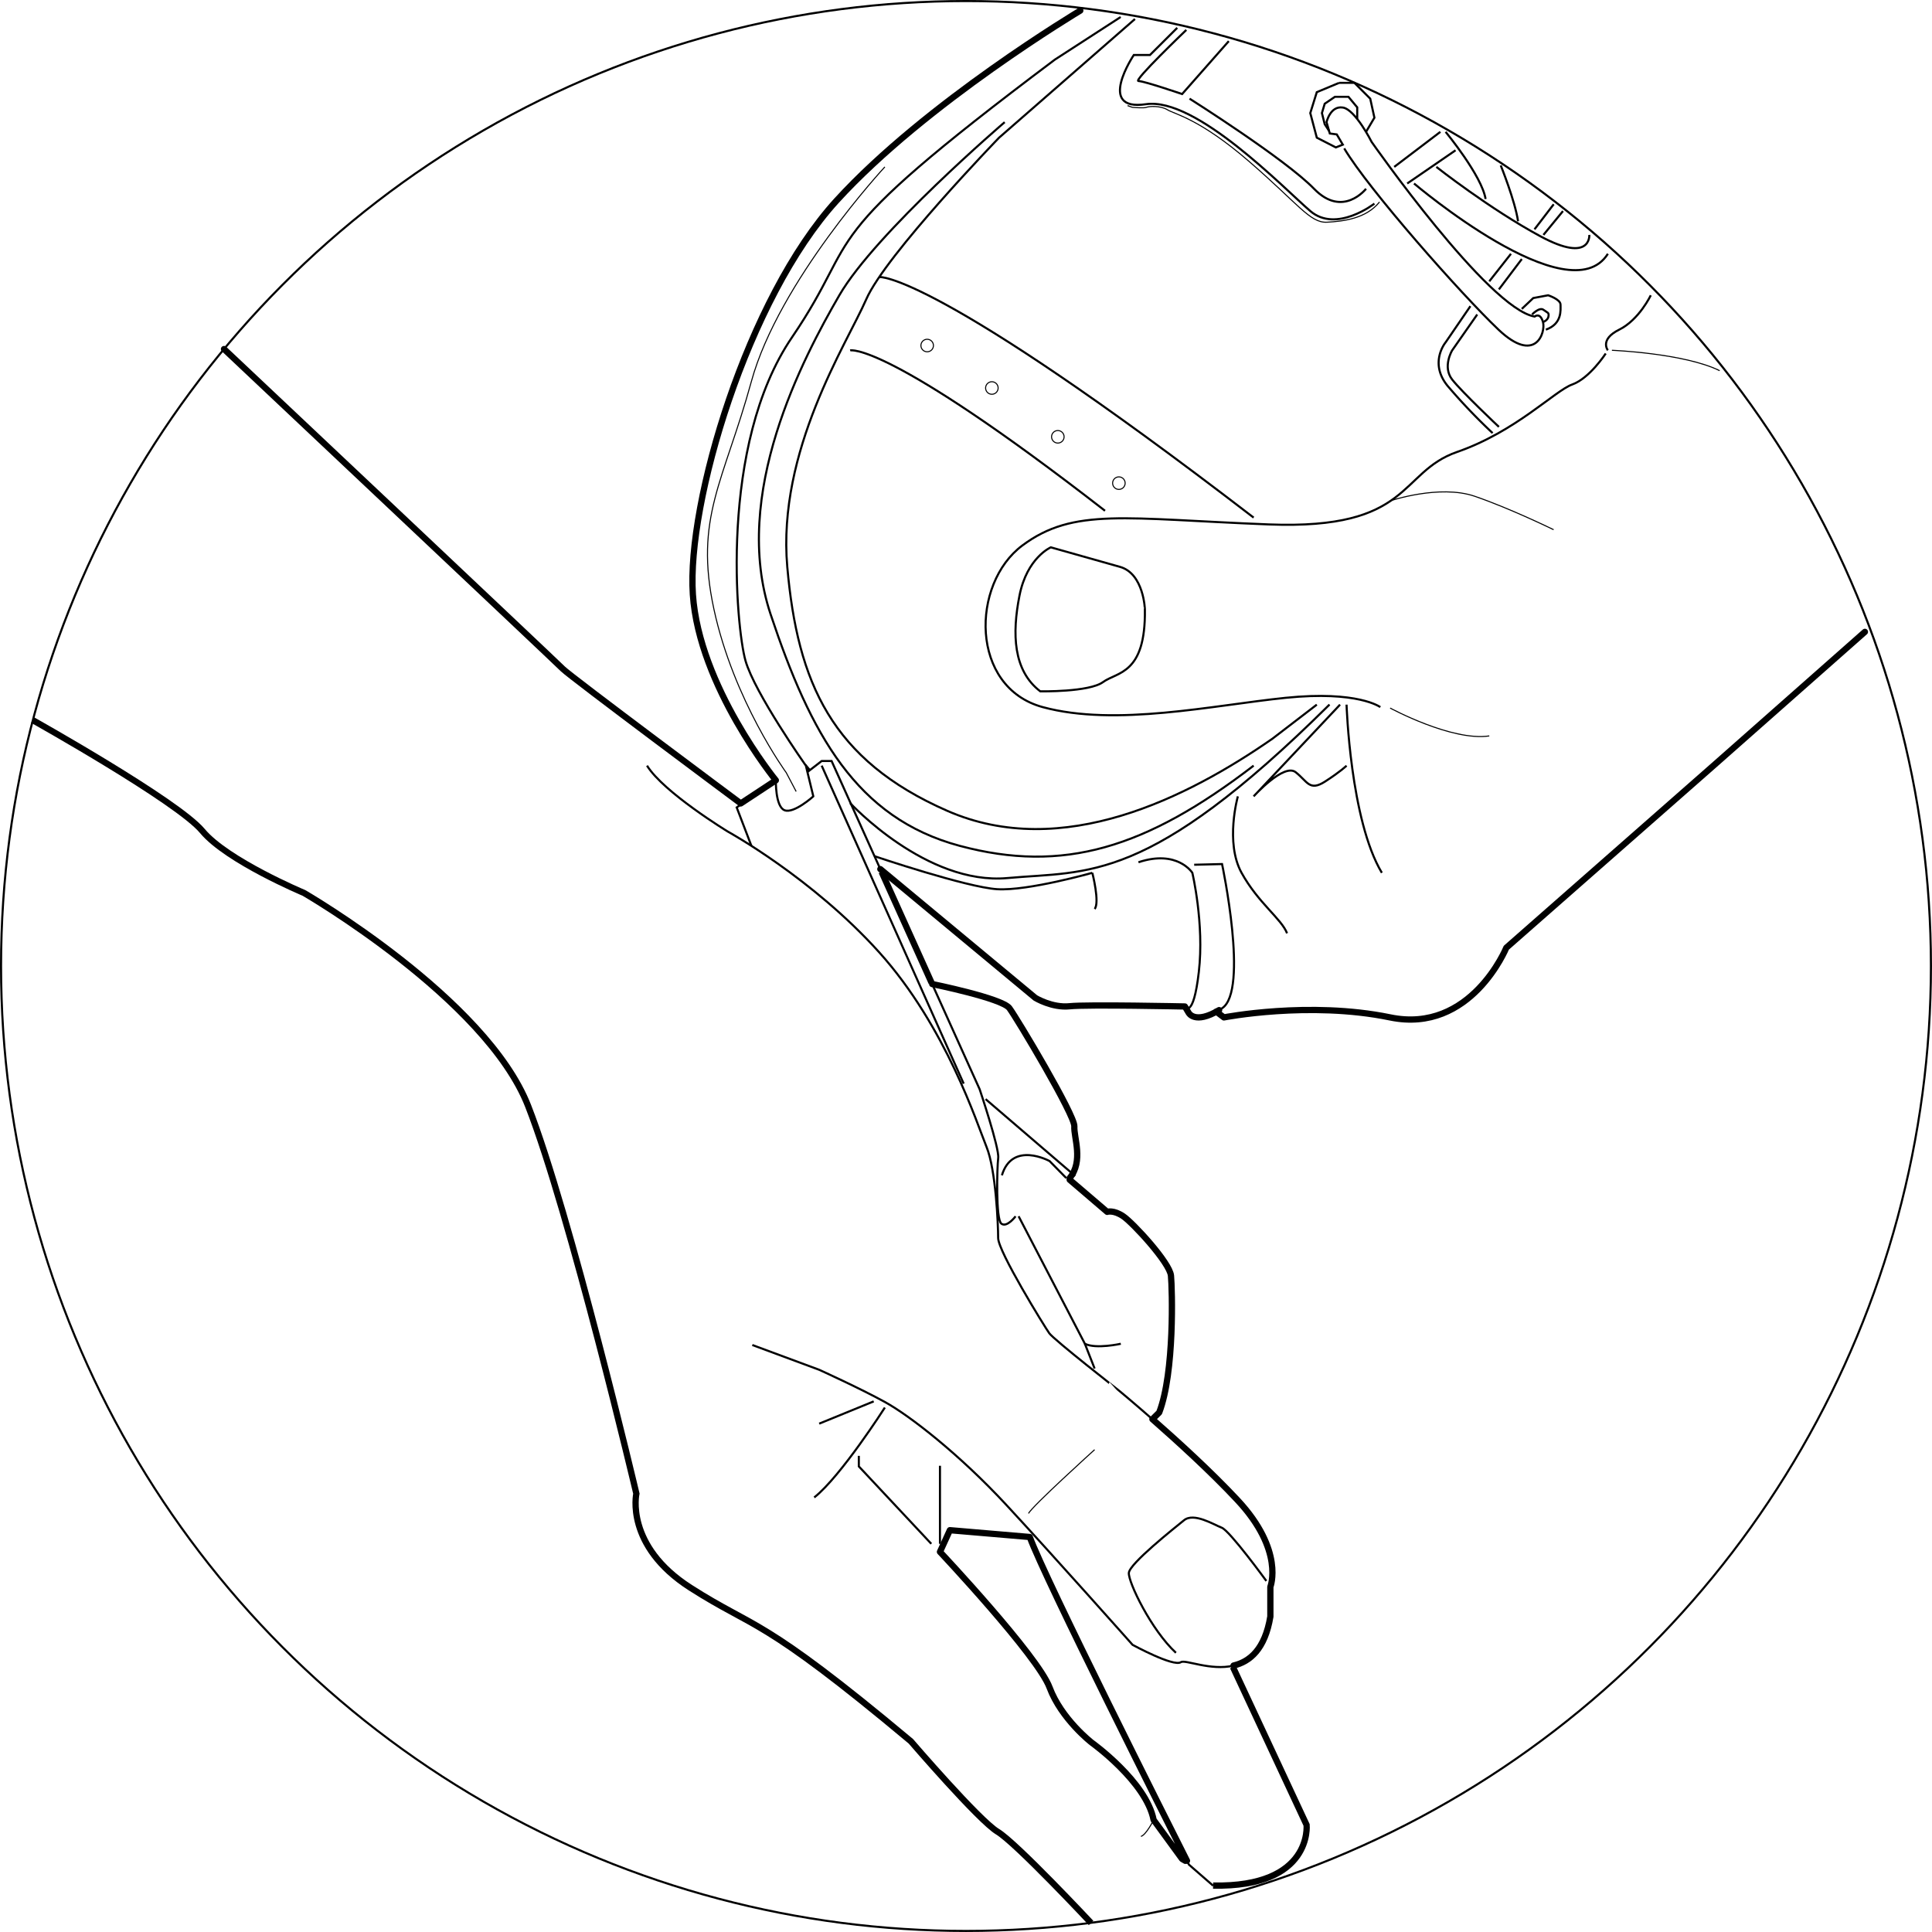 <svg id="圖層_2" data-name="圖層 2" xmlns="http://www.w3.org/2000/svg" viewBox="0 0 924.33 924.33">
  <defs>
    <style>
      .cls-1, .cls-2, .cls-3, .cls-4, .cls-5 {
        fill: none;
        stroke: #000;
      }

      .cls-1, .cls-3, .cls-5 {
        stroke-miterlimit: 10;
      }

      .cls-2, .cls-4 {
        stroke-linecap: round;
        stroke-linejoin: round;
      }

      .cls-2, .cls-3 {
        stroke-width: 3px;
      }

      .cls-5 {
        stroke-width: 0.5px;
      }
    </style>
  </defs>
  <title>文章介紹</title>
  <circle class="cls-1" cx="462.16" cy="462.16" r="461.66"/>
  <path class="cls-2" d="M107.18,167s158.53,149.39,162.08,153,85.15,64.38,85.15,64.38l16.78-11.05s-36.74-45-39.7-88.89,26.07-141.63,68.74-188.44S516.84,5.07,516.84,5.07"/>
  <path class="cls-3" d="M15.62,344.52S85,383.35,96.82,397.57s48.59,29.63,48.59,29.63,87.11,50.37,107.26,101.92S304.46,714.6,304.46,714.6s-5.57,24.89,25.84,45,33.19,13,105.48,73.48c0,0,32.6,37.93,41.48,43.26S522,920,522,920"/>
  <path class="cls-1" d="M551.35,679c-9.13-8-15.57-13.35-15.57-13.35S504.23,641,502,637.86s-24.45-39.11-24.45-45.55-1.11-32.67-5.55-43.56-19.34-57.55-51.34-93.11-72.44-57.78-72.44-57.78-30.67-18.66-38.67-31.55"/>
  <path class="cls-1" d="M359.93,643.49l32,11.86s19.56,8.88,31.41,15.4,35.55,24.89,58.07,49.19,60.45,67,60.45,67,19.55,10.67,23.11,8.3c2.08-1.39,14.21,4.23,25.19,1.65"/>
  <path class="cls-1" d="M605.86,756.38s-17.48-24-21.34-25.48-13.33-7.41-18.07-3.55-26.07,20.74-26.37,25.18,10.67,27.26,22.52,38.22"/>
  <path class="cls-2" d="M567.89,890.25c-8.18-16.21-68-135-75.22-154.9l-38.22-3.26-4.74,10.37s46.81,49.77,52.44,64.89,20.15,26.37,20.15,26.37,26.08,18.66,29.63,37l13.63,18.67,1.56.89"/>
  <path class="cls-1" d="M580.38,902.16l-11.56-10.07-.93-1.84"/>
  <path class="cls-3" d="M589.86,797.54l35.26,75.58s3,29.93-44.74,29"/>
  <path class="cls-1" d="M423.34,673.42s-21,32.89-33.78,43"/>
  <polyline class="cls-1" points="410.89 696.53 410.89 701.57 445.56 738.61"/>
  <line class="cls-1" x1="449.71" y1="701.27" x2="449.71" y2="738.6"/>
  <line class="cls-1" x1="418.01" y1="670.46" x2="391.93" y2="681.12"/>
  <path class="cls-4" d="M371.19,373.27s-.3,12.59,4.15,14.37S389.12,381,389.12,381l-3.56-14.67s-24.44-34.67-28.89-50.22S343.78,213,378.89,161.42s6.23-43.11,125.78-132.89L535.82,8.36"/>
  <path class="cls-1" d="M406.75,384.23s36.44,39.41,75.26,35.86,67,3.26,154.07-83"/>
  <path class="cls-1" d="M660.38,338.31s-10.67-8-45.34-4.45-81.18,13.93-116.15,4.45-34.37-59-9.77-77.33S538.3,248.23,607,250.9,669,226,697.12,216.23s46.81-29.33,55.11-32.29,16-14.82,16-14.82"/>
  <path class="cls-1" d="M445.69,470.17l23,50.95s9.48,28.15,8.89,32.89-1.18,29.34,1.48,31.41,6.82-3.5,6.82-3.5"/>
  <line class="cls-3" x1="421.78" y1="417.13" x2="445.69" y2="470.17"/>
  <polyline class="cls-1" points="386.3 369.36 393.12 364.09 397.86 364.09 421.77 417.13"/>
  <line class="cls-1" x1="393.12" y1="366.31" x2="461.06" y2="518.46"/>
  <polyline class="cls-1" points="371.19 373.27 352.46 386.31 359.49 404.68"/>
  <path class="cls-1" d="M514.41,561.84l-.4.47-42.47-36.45"/>
  <path class="cls-2" d="M446,470.8s33.36,6.77,36.91,11.51S514.3,533.57,514,538.9s4.5,16.55-2.23,24.74"/>
  <path class="cls-1" d="M479.34,562.31c5-16.59,22.81-6.82,22.81-6.82l8,8.15"/>
  <path class="cls-2" d="M511.78,564.45l17.93,15.34s3-1.07,7.7,2.13,22.22,22.17,22.82,28.39,1.78,46.22-5.63,65.48l-3.25,3.2c11.73,10.3,27.91,25,40.66,38.65,22.66,24.22,15.77,41.56,15.77,41.56v14.22C605.2,789,598,795,590.16,796.85"/>
  <path class="cls-1" d="M536.23,642.9s-11.85,2.67-17.19,0l-31.7-61"/>
  <path class="cls-1" d="M522.6,417.58s-30.82,8.73-45.48,7.84-58.72-15.78-58.72-15.78"/>
  <path class="cls-1" d="M566.89,481.53s4,6.56,6.67-16.55-3.11-47.4-3.11-47.4-7.11-11.27-25.78-5.05"/>
  <path class="cls-2" d="M421.18,415.81l74.16,61.61s8,4.89,16.44,4,55.11.11,55.11.11l1.78,3s2.88,5.76,14.59-1.26"/>
  <path class="cls-5" d="M665.08,239.64s23.56-8,40.45-2.22,37.77,16,37.77,16"/>
  <path class="cls-1" d="M657.56,97.42s-18.22,14.22-30.67,3.56-54.66-54.67-78.66-51.12-5.78-23.55-5.78-23.55h7.73l13.05-13"/>
  <path class="cls-1" d="M587.89,19.68,565.56,45s-18.22-6.23-20.89-6.23,22.9-24.45,22.9-24.45"/>
  <path class="cls-1" d="M653.56,90.31s-11.11,14.22-24.89,0S569.12,47.2,569.12,47.2"/>
  <path class="cls-1" d="M543,9.1,478,65.86s-54.23,56-63.56,77.34-42.67,72.44-37.78,128S398,363.69,453.12,387.89s115.3-6.47,155.65-34.47L630,337.12"/>
  <path class="cls-1" d="M644.23,337.12s1.78,55.28,16.89,80.46"/>
  <path class="cls-1" d="M592.23,381S586,403.07,594,417.58s19.11,22,21.77,28.94"/>
  <path class="cls-1" d="M641.12,337.12,599.78,381s14.42-16,20.1-11.56,6.57,9.33,14.13,4.44,10.22-7.55,10.22-7.55"/>
  <path class="cls-1" d="M583.26,483.27c.46-.28.93-.57,1.41-.88,12.89-8.37,0-69,0-69l-13.33.33"/>
  <path class="cls-2" d="M892.23,302.31l-72.45,64-99.11,87.11s-16.89,41.33-55.59,33.34-79.52,0-79.52,0L581.91,484"/>
  <path class="cls-1" d="M535.82,271.2l-33.07-9.34s-11.41,4.89-15,23.12-3.07,35.8,9.94,45.77c0,0,23.4.45,30.06-4.44s20.45-3.56,20-34.67C547.78,291.64,547.26,274.42,535.82,271.2Z"/>
  <path class="cls-1" d="M406.75,167.64s17-4.76,121.92,76.73"/>
  <path class="cls-1" d="M420.67,132.54s25.34-3.12,179.11,115.1"/>
  <path class="cls-1" d="M640.67,39.64,630,44.09l-3.12,10L630,65.86l9.11,4.67,3.33-1.33-2.89-4.89-3.33-.45-1.56-5.41s1.78-7.92,7.78-7,13.78,16.44,13.78,16.44,55.78,79.78,78,83.56c0,0,2.66-2.22,4,2.67s-3.56,20.44-21.34,3.55S654.67,90.53,643.12,71"/>
  <polyline class="cls-1" points="640.67 39.64 648 39.64 655.56 47.2 657.56 56.31 653.56 63.08"/>
  <polyline class="cls-1" points="649.34 56.88 649.34 51.36 645.12 46.31 638.67 46.31 633.78 49.64 632.45 54.09 633.78 59.42 635.88 62.65"/>
  <line class="cls-1" x1="696.38" y1="71.91" x2="673.26" y2="87.79"/>
  <line class="cls-1" x1="689.12" y1="63.08" x2="667.04" y2="79.85"/>
  <path class="cls-1" d="M676.52,87.79s74.23,63.11,92.74,33.63"/>
  <path class="cls-1" d="M760.38,112.38s1,13.78-23.26.74-49.93-33.27-49.93-33.27"/>
  <path class="cls-1" d="M691.63,63.08s17.34,21,19.12,32.12"/>
  <path class="cls-1" d="M718,79.14s6.81,16.8,8.29,26.72"/>
  <line class="cls-1" x1="743.34" y1="97.72" x2="734.15" y2="109.72"/>
  <line class="cls-1" x1="722.89" y1="121.42" x2="712.52" y2="134.6"/>
  <path class="cls-1" d="M703.49,146.46l-11.86,17.33s-8.14,9.78,1,20.89a279.26,279.26,0,0,0,21.48,22.52"/>
  <path class="cls-1" d="M706.75,150.46l-12,17.18s-4.74,7.85,0,13.93,22.37,22.66,22.37,22.66"/>
  <line class="cls-1" x1="747.78" y1="100.98" x2="738.43" y2="112.38"/>
  <line class="cls-1" x1="728.08" y1="123.94" x2="717.12" y2="138.46"/>
  <path class="cls-1" d="M728.08,147.79l5.48-5.19,7.11-1.33s5.93,1.93,5.93,4.45.89,9.18-7,12"/>
  <path class="cls-1" d="M733,150.46s3.52-3.71,5.46-2.23,2.69,1.19,2.39,3.12-2.59,2.74-2.59,2.74"/>
  <path class="cls-1" d="M522.6,417.58s3.67,14.32,1.1,17.3"/>
  <path class="cls-1" d="M480.67,58.45s-61.78,52.9-79.11,82.82-52,95.26-32.89,152.59,41,97.56,90.49,110.82,89.07,1.18,140.62-38.37"/>
  <line class="cls-1" x1="519.04" y1="642.9" x2="523.7" y2="654.75"/>
  <path class="cls-5" d="M423.34,79.85s-50.67,54.61-63.85,102.61-27.41,65.18-17.93,109,34.62,78.23,34.62,78.23l4.73,9"/>
  <path class="cls-5" d="M539.45,50.53l2.33.83s5.56.5,6.67,0,6.67-.94,10.11,1.17,15.33,4.22,39,24.67,29.22,29.55,37.33,29.11,18.78-1.8,25.12-9.68"/>
  <circle class="cls-5" cx="443.59" cy="165.31" r="3"/>
  <circle class="cls-5" cx="474.54" cy="185.63" r="3"/>
  <circle class="cls-5" cx="506.1" cy="208.98" r="3"/>
  <circle class="cls-5" cx="535.31" cy="231.15" r="3"/>
  <path class="cls-5" d="M665.08,338.75s29.52,16,47.44,13.34"/>
  <path class="cls-5" d="M551.86,870.88s-3.59,7.11-6,7.71"/>
  <path class="cls-5" d="M523.7,693.57s-30.14,27.26-31.62,30.52"/>
  <path class="cls-5" d="M771.19,167.59s34.67,1.39,51.56,9.76"/>
  <path class="cls-1" d="M769.26,167.59s-4.14-5.13,5.41-9.87,15.11-16.45,15.11-16.45"/>
  <polygon points="385.41 365.26 387.87 368.15 386.41 368.94 385.41 365.26"/>
</svg>
